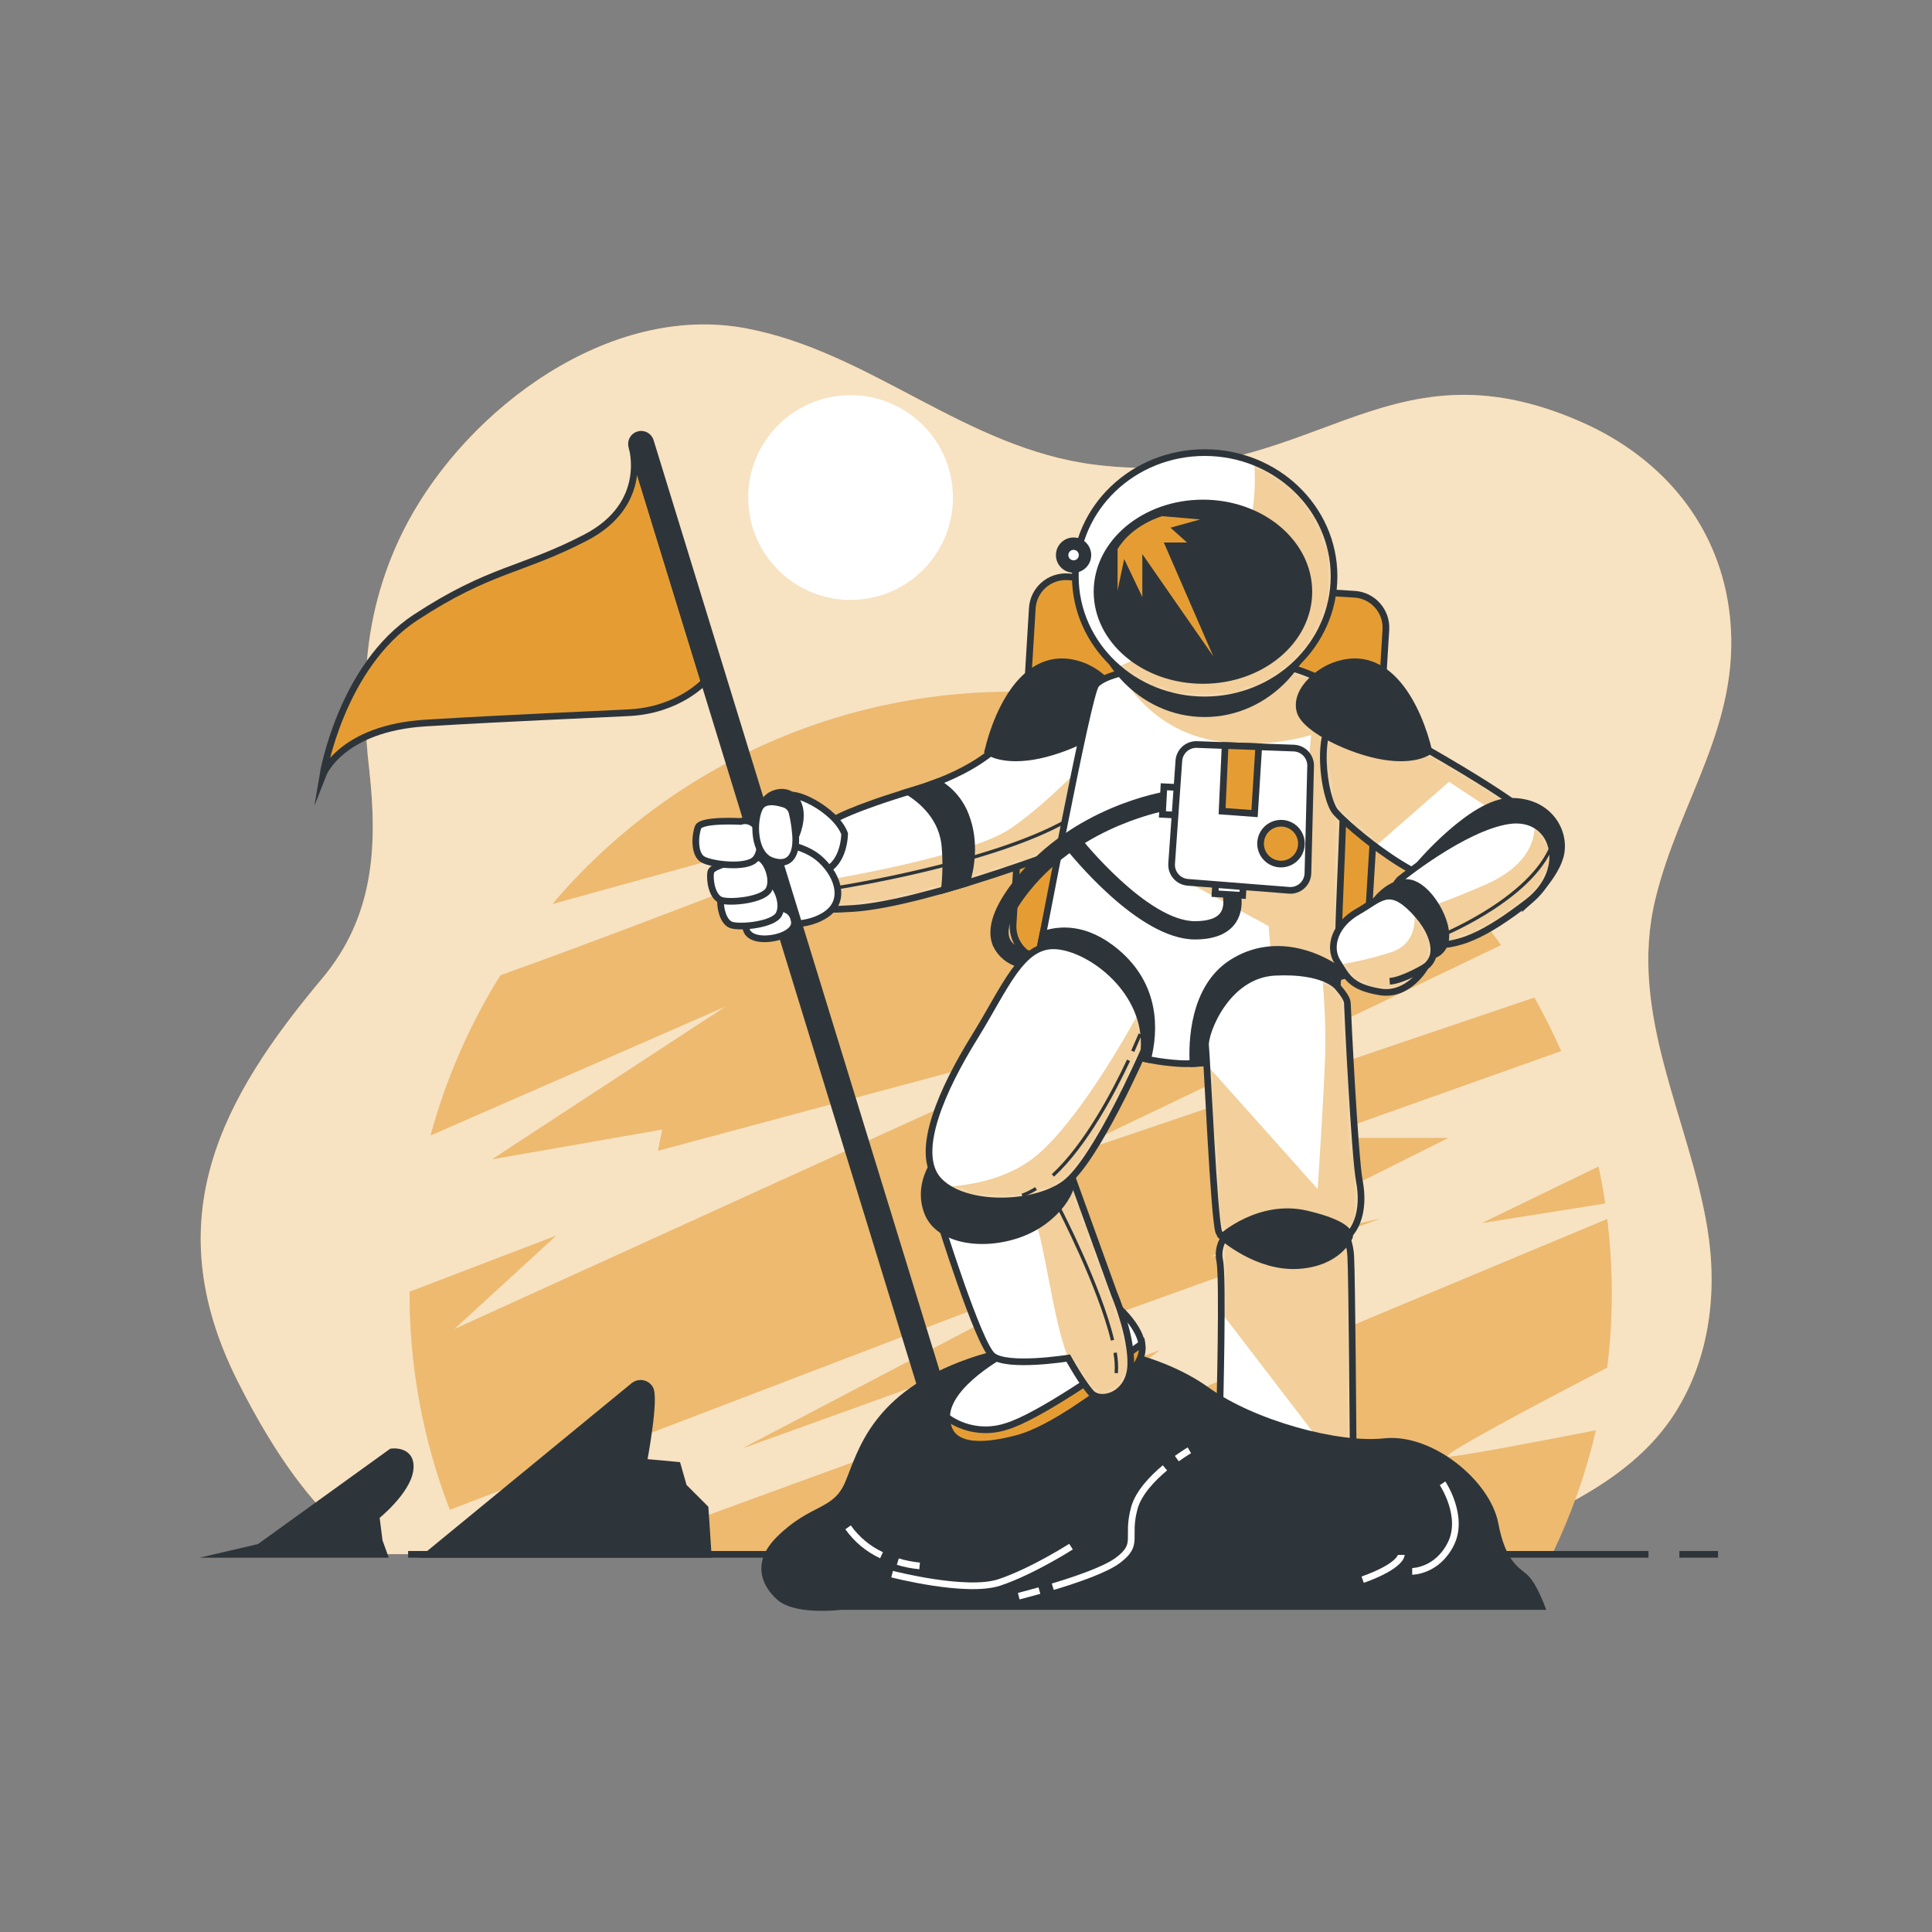 <svg width="289" height="289" viewBox="0 0 289 289" fill="none" xmlns="http://www.w3.org/2000/svg">
<rect x="0" y="0" width="289" height="289" fill="#808080" stroke="none"/>
<path d="M54.875 99.056C55.441 91.778 57.499 84.695 60.921 78.248C70.094 61.029 91.214 45.267 111.612 49.116C130.247 52.631 144.437 67.098 163.794 69.514C196.162 73.56 206.566 49.862 236.622 63.156C248.87 68.572 257.389 78.837 258.782 92.316C260.441 108.413 251.182 119.702 247.61 134.539C243.488 151.648 252.679 167.236 255.389 183.669C256.95 193.154 255.788 203.13 250.563 211.355C243.454 222.557 229.674 227.285 218.126 232.481H57.442C57.442 232.481 47.616 230.747 35.478 206.471C23.34 182.195 33.166 164.277 48.194 146.359C55.945 137.111 56.505 126.592 55.234 115.112C54.591 109.785 54.471 104.407 54.875 99.056Z" fill="#E59D33"/>
<path opacity="0.7" d="M54.875 99.056C55.441 91.778 57.499 84.695 60.921 78.248C70.094 61.029 91.214 45.267 111.612 49.116C130.247 52.631 144.437 67.098 163.794 69.514C196.162 73.56 206.566 49.862 236.622 63.156C248.87 68.572 257.389 78.837 258.782 92.316C260.441 108.413 251.182 119.702 247.61 134.539C243.488 151.648 252.679 167.236 255.389 183.669C256.95 193.154 255.788 203.13 250.563 211.355C243.454 222.557 229.674 227.285 218.126 232.481H57.442C57.442 232.481 47.616 230.747 35.478 206.471C23.34 182.195 33.166 164.277 48.194 146.359C55.945 137.111 56.505 126.592 55.234 115.112C54.591 109.785 54.471 104.407 54.875 99.056Z" fill="white"/>
<path d="M240.114 180.016C239.837 178.161 239.496 176.323 239.109 174.508L221.711 182.941L240.114 180.016Z" fill="#E59D33"/>
<path d="M154.114 115.473C154.114 115.473 102.672 135.957 74.864 145.893C70.23 153.319 66.711 161.385 64.42 169.834L108.59 150.534L73.639 173.4L99.071 168.955L98.435 172.128L167.044 153.713L67.922 198.832L83.17 184.85L61.27 193.231V193.404C61.256 204.492 63.298 215.487 67.292 225.83L164.495 188.665L111.111 216.628L206.434 182.307L181.002 188.029L216.596 170.232H196.926L233.514 157.216C232.307 154.48 230.974 151.819 229.514 149.234L156.252 174.047L224.526 141.373C216.599 130.198 206.223 120.982 194.19 114.431C182.158 107.879 168.787 104.164 155.099 103.569C141.411 102.975 127.768 105.516 115.213 111.001C102.657 116.485 91.521 124.766 82.656 135.211L154.114 115.473Z" fill="#E59D33"/>
<path d="M216.629 217.901C215.01 217.901 229.581 210.19 240.407 204.578C241.321 197.2 241.321 189.737 240.407 182.359L149.263 220.432L173.4 202.006L89.879 232.507H232.171C235.031 226.587 237.226 220.368 238.714 213.964C231.067 215.461 218.386 217.901 216.629 217.901Z" fill="#E59D33"/>
<g opacity="0.3">
<path d="M240.114 180.016C239.837 178.161 239.496 176.323 239.109 174.508L221.711 182.941L240.114 180.016Z" fill="white"/>
<path d="M154.114 115.473C154.114 115.473 102.672 135.957 74.864 145.893C70.23 153.319 66.711 161.385 64.42 169.834L108.59 150.534L73.639 173.4L99.071 168.955L98.435 172.128L167.044 153.713L67.922 198.832L83.17 184.85L61.27 193.231V193.404C61.256 204.492 63.298 215.487 67.292 225.83L164.495 188.665L111.111 216.628L206.434 182.307L181.002 188.029L216.596 170.232H196.926L233.514 157.216C232.307 154.48 230.974 151.819 229.514 149.234L156.252 174.047L224.526 141.373C216.599 130.198 206.223 120.982 194.19 114.431C182.158 107.879 168.787 104.164 155.099 103.569C141.411 102.975 127.768 105.516 115.213 111.001C102.657 116.485 91.521 124.766 82.656 135.211L154.114 115.473Z" fill="white"/>
<path d="M216.63 217.908C215.012 217.908 229.583 210.198 240.409 204.586C241.323 197.208 241.323 189.745 240.409 182.367L149.265 220.44L173.402 202.013L89.881 232.514H232.173C235.033 226.595 237.228 220.376 238.716 213.972C231.069 215.469 218.388 217.908 216.63 217.908Z" fill="white"/>
</g>
<path d="M127.231 89.743C135.69 89.743 142.548 82.886 142.548 74.426C142.548 65.967 135.69 59.109 127.231 59.109C118.772 59.109 111.914 65.967 111.914 74.426C111.914 82.886 118.772 89.743 127.231 89.743Z" fill="white"/>
<path d="M251.211 232.508H256.991" stroke="#2E353A" stroke-miterlimit="10"/>
<path d="M61.049 232.508H246.587" stroke="#2E353A" stroke-miterlimit="10"/>
<path d="M64.084 232.507L94.886 207.219C95.066 207.092 95.27 207.003 95.486 206.957C95.702 206.911 95.925 206.91 96.141 206.953C96.357 206.997 96.563 207.084 96.744 207.209C96.926 207.334 97.08 207.495 97.198 207.682C98.117 209.057 96.279 218.716 96.279 218.716L101.336 219.178L102.255 222.392L105.475 225.611L105.931 232.507H64.084Z" fill="#2E353A" stroke="#2E353A" stroke-miterlimit="10"/>
<path d="M38.79 231.44L58.564 217.186C58.564 217.186 61.783 216.73 61.321 219.943C60.858 223.157 56.263 226.845 56.263 226.845L56.726 230.521L57.443 232.509H34.195L38.79 231.44Z" fill="#2E353A" stroke="#2E353A" stroke-miterlimit="10"/>
<path d="M202.61 88.889L159.727 86.281C156.964 86.113 154.588 88.216 154.42 90.979L151.544 138.281C151.376 141.044 153.479 143.42 156.242 143.588L199.125 146.195C201.888 146.363 204.263 144.26 204.431 141.498L207.308 94.195C207.476 91.432 205.373 89.057 202.61 88.889Z" fill="#E59D33" stroke="#2E353A" stroke-miterlimit="10"/>
<path d="M149.655 111.226C149.655 111.226 146.378 115.272 136.748 118.162C127.119 121.052 124.801 122.595 124.801 122.595C124.801 122.595 119.212 124.52 117.287 129.334C115.362 134.149 116.518 136.658 127.691 135.889C138.864 135.12 161.984 126.063 161.984 126.063C161.984 126.063 166.226 118.352 165.261 111.804C164.296 105.255 151.58 108.526 149.655 111.226Z" fill="white"/>
<mask id="mask0_6787_1271" style="mask-type:luminance" maskUnits="userSpaceOnUse" x="116" y="107" width="50" height="30">
<path d="M149.655 111.226C149.655 111.226 146.378 115.272 136.748 118.162C127.119 121.052 124.801 122.595 124.801 122.595C124.801 122.595 119.212 124.52 117.287 129.334C115.362 134.149 116.518 136.658 127.691 135.889C138.864 135.12 161.984 126.063 161.984 126.063C161.984 126.063 166.226 118.352 165.261 111.804C164.296 105.255 151.58 108.526 149.655 111.226Z" fill="white"/>
</mask>
<g mask="url(#mask0_6787_1271)">
<g style="mix-blend-mode:multiply" opacity="0.49">
<path d="M123.883 131.591C123.883 131.591 124.108 133.793 124.311 136.024C125.322 136.024 126.438 135.978 127.692 135.891C138.865 135.117 161.985 126.065 161.985 126.065C163.629 122.926 164.736 119.535 165.262 116.031L163.961 112.32C163.961 112.32 157.407 119.644 151.245 123.88C145.084 128.117 123.883 131.591 123.883 131.591Z" fill="#E59D33"/>
</g>
</g>
<path d="M149.655 111.226C149.655 111.226 146.378 115.272 136.748 118.162C127.119 121.052 124.801 122.595 124.801 122.595C124.801 122.595 119.212 124.52 117.287 129.334C115.362 134.149 116.518 136.658 127.691 135.889C138.864 135.12 161.984 126.063 161.984 126.063C161.984 126.063 166.226 118.352 165.261 111.804C164.296 105.255 151.58 108.526 149.655 111.226Z" stroke="#2E353A" stroke-miterlimit="10"/>
<path d="M125.199 132.794C125.199 132.794 148.209 129.222 159.602 122.742" stroke="#2E353A" stroke-width="0.5" stroke-miterlimit="10"/>
<path d="M144.564 132.105C145.246 129.874 145.974 125.949 144.454 122.019C143.655 119.891 142.128 118.115 140.142 117.008C139.108 117.407 137.981 117.794 136.749 118.164L135.854 118.435C137.877 119.678 141.108 122.354 141.373 126.834C141.539 128.915 141.502 131.008 141.264 133.082C142.368 132.764 143.472 132.44 144.564 132.105Z" fill="#2E353A" stroke="#2E353A" stroke-miterlimit="10"/>
<path d="M165.308 101.771C164.363 100.842 163.243 100.109 162.013 99.615C153.742 96.471 149.297 105.921 147.76 112.383C147.76 112.383 149.684 113.927 154.499 113.152C159.314 112.378 166.25 109.106 167.025 106.407C167.475 104.725 166.585 103.066 165.308 101.771Z" fill="#2E353A" stroke="#2E353A" stroke-miterlimit="10"/>
<path d="M126.344 124.714C126.344 124.714 126.344 129.147 123.257 130.303C120.171 131.459 117.287 129.338 117.287 129.338C117.287 129.338 116.709 120.864 117.477 119.321C118.246 117.778 124.991 121.055 126.344 124.714Z" fill="white" stroke="#2E353A" stroke-miterlimit="10"/>
<path d="M170.406 100.127C170.406 100.127 165.204 100.844 163.932 102.439C162.66 104.035 155.661 141.998 155.303 143.078C154.944 144.159 156.378 147.575 160.874 152.43C165.371 157.286 170.943 158.725 176.336 159.083C181.729 159.442 194.497 156.771 197.554 153.881C200.612 150.991 200.254 143.448 200.254 139.316C200.254 135.183 201.872 106.768 200.791 104.254C199.71 101.74 192.699 99.578 191.624 99.578C190.549 99.578 171.666 99.948 170.406 100.127Z" fill="white"/>
<mask id="mask1_6787_1271" style="mask-type:luminance" maskUnits="userSpaceOnUse" x="155" y="99" width="47" height="61">
<path d="M170.406 100.127C170.406 100.127 165.204 100.844 163.932 102.439C162.66 104.035 155.661 141.998 155.303 143.078C154.944 144.159 156.378 147.575 160.874 152.43C165.371 157.286 170.943 158.725 176.336 159.083C181.729 159.442 194.497 156.771 197.554 153.881C200.612 150.991 200.254 143.448 200.254 139.316C200.254 135.183 201.872 106.768 200.791 104.254C199.71 101.74 192.699 99.578 191.624 99.578C190.549 99.578 171.666 99.948 170.406 100.127Z" fill="white"/>
</mask>
<g mask="url(#mask1_6787_1271)">
<g style="mix-blend-mode:multiply" opacity="0.49">
<path d="M200.255 139.323C200.255 135.185 201.873 106.776 200.792 104.256C199.711 101.736 192.7 99.586 191.625 99.586C190.55 99.586 171.661 99.944 170.407 100.123C169.459 100.267 168.519 100.46 167.592 100.701C169.904 104.747 174.967 110.666 184.77 111.169C188.597 111.41 192.438 111 196.128 109.955L194.018 133.515L177.672 131.977L189.775 138.526L190.55 148.543L199.278 150.941C200.451 147.387 200.255 142.41 200.255 139.323Z" fill="#E59D33"/>
</g>
</g>
<path d="M170.406 100.127C170.406 100.127 165.204 100.844 163.932 102.439C162.66 104.035 155.661 141.998 155.303 143.078C154.944 144.159 156.378 147.575 160.874 152.43C165.371 157.286 170.943 158.725 176.336 159.083C181.729 159.442 194.497 156.771 197.554 153.881C200.612 150.991 200.254 143.448 200.254 139.316C200.254 135.183 201.872 106.768 200.791 104.254C199.71 101.74 192.699 99.578 191.624 99.578C190.549 99.578 171.666 99.948 170.406 100.127Z" stroke="#2E353A" stroke-miterlimit="10"/>
<path d="M178.746 140.03C170.521 140.03 160.383 127.314 159.955 126.794L161.313 125.719C161.417 125.846 171.359 138.296 178.746 138.296C180.89 138.296 182.324 137.782 183.006 136.764C184.046 135.215 183.116 132.828 183.104 132.805L184.711 132.146C184.763 132.279 186.011 135.4 184.445 137.735C183.422 139.256 181.491 140.03 178.746 140.03Z" fill="#2E353A" stroke="#2E353A" stroke-miterlimit="10"/>
<path d="M152.481 144.189C152.984 143.744 153.637 143.172 154.215 142.727C153.753 142.669 151.267 142.299 150.574 140.56C149.88 138.82 150.967 136.265 153.631 132.941C161.764 122.815 174.723 120.682 174.855 120.665L174.595 118.867C174.017 118.954 160.868 121.11 152.302 131.78C149.14 135.716 148.025 138.906 148.978 141.265C149.31 141.98 149.796 142.614 150.402 143.119C151.008 143.625 151.718 143.991 152.481 144.189Z" fill="#2E353A" stroke="#2E353A" stroke-miterlimit="10"/>
<path d="M176.799 117.833L174.104 117.688L173.881 121.82L176.577 121.965L176.799 117.833Z" fill="white" stroke="#2E353A" stroke-miterlimit="10"/>
<path d="M181.915 130.993L181.752 133.688L185.883 133.937L186.046 131.243L181.915 130.993Z" fill="white" stroke="#2E353A" stroke-miterlimit="10"/>
<path d="M176.341 113.803L175.26 129.184C175.214 129.873 175.44 130.553 175.891 131.077C176.342 131.6 176.981 131.925 177.67 131.982L192.819 133.178C193.174 133.206 193.531 133.161 193.868 133.046C194.205 132.931 194.516 132.749 194.78 132.51C195.044 132.272 195.258 131.982 195.406 131.659C195.555 131.335 195.637 130.985 195.646 130.629L196.05 114.584C196.068 113.894 195.812 113.226 195.339 112.723C194.866 112.221 194.214 111.926 193.525 111.902L179.075 111.37C178.391 111.338 177.723 111.575 177.212 112.03C176.701 112.484 176.388 113.121 176.341 113.803Z" fill="white" stroke="#2E353A" stroke-miterlimit="10"/>
<path d="M183.259 111.516L182.809 121.342L187.664 121.7L188.288 111.701L183.259 111.516Z" fill="#E59D33" stroke="#2E353A" stroke-miterlimit="10"/>
<path d="M194.676 126.198C194.676 126.803 194.496 127.395 194.16 127.898C193.824 128.401 193.346 128.792 192.787 129.024C192.228 129.255 191.613 129.315 191.02 129.197C190.426 129.078 189.881 128.786 189.454 128.358C189.027 127.93 188.736 127.385 188.619 126.791C188.501 126.198 188.563 125.583 188.795 125.024C189.027 124.466 189.42 123.988 189.924 123.653C190.427 123.318 191.019 123.139 191.624 123.141C192.025 123.141 192.423 123.22 192.793 123.373C193.164 123.527 193.5 123.753 193.784 124.037C194.067 124.321 194.292 124.658 194.445 125.029C194.598 125.4 194.677 125.797 194.676 126.198Z" fill="#E59D33" stroke="#2E353A" stroke-miterlimit="10"/>
<path d="M116.42 138.109C116.42 138.109 120.755 138.878 123.743 136.664C126.732 134.45 125.09 130.497 122.391 128.283C119.691 126.069 114.206 125.393 111.987 126.451C109.767 127.508 110.929 131.653 111.605 133.872C112.282 136.092 113.432 137.722 116.42 138.109Z" fill="white" stroke="#2E353A" stroke-miterlimit="10"/>
<path d="M94.526 66.828C94.526 66.828 97.248 75.394 87.618 80.405C77.989 85.417 73.359 85.029 62.187 92.347C51.014 99.664 48.315 115.854 48.315 115.854C48.315 115.854 51.008 108.918 63.724 108.149C76.44 107.381 89.156 106.872 94.167 106.606C101.49 106.219 105.34 101.982 105.34 101.982L94.526 66.828Z" fill="#E59D33" stroke="#2E353A" stroke-miterlimit="10"/>
<path d="M138.251 209.136L94.525 66.826C94.469 66.645 94.449 66.454 94.467 66.265C94.485 66.076 94.54 65.892 94.63 65.725C94.719 65.557 94.84 65.409 94.987 65.288C95.134 65.168 95.303 65.078 95.485 65.023C95.85 64.912 96.245 64.951 96.582 65.129C96.92 65.308 97.174 65.612 97.288 65.977L141.031 208.298L138.251 209.136Z" fill="#2E353A" stroke="#2E353A" stroke-miterlimit="10"/>
<path d="M111.605 138.103C111.605 138.103 111.119 139.837 113.24 140.317C115.362 140.797 119.02 139.739 118.83 137.913C118.639 136.086 117.188 135.693 115.651 135.89C114.113 136.086 111.605 137.236 111.605 138.103Z" fill="white" stroke="#2E353A" stroke-miterlimit="10"/>
<path d="M113.431 132.133C113.431 132.133 108.062 132.977 107.836 134.133C107.611 135.289 108.033 137.983 109.466 138.387C110.9 138.792 115.645 138.318 116.501 136.786C117.356 135.255 116.177 132.33 115.073 132.012C114.809 131.904 114.523 131.859 114.238 131.88C113.953 131.901 113.677 131.988 113.431 132.133Z" fill="white" stroke="#2E353A" stroke-miterlimit="10"/>
<path d="M111.923 128.434C111.923 128.434 106.548 129.278 106.323 130.44C106.097 131.601 106.519 134.283 107.958 134.688C109.398 135.093 114.131 134.624 114.993 133.093C115.854 131.561 114.663 128.636 113.565 128.318C113.301 128.21 113.015 128.164 112.731 128.184C112.446 128.204 112.17 128.29 111.923 128.434Z" fill="white" stroke="#2E353A" stroke-miterlimit="10"/>
<path d="M110.795 122.878C110.795 122.878 104.917 122.543 104.437 123.722C103.958 124.901 103.761 127.832 105.189 128.589C106.616 129.346 111.737 129.936 112.997 128.508C114.258 127.081 113.674 123.722 112.581 123.133C112.324 122.954 112.029 122.838 111.719 122.793C111.408 122.749 111.092 122.778 110.795 122.878Z" fill="white" stroke="#2E353A" stroke-miterlimit="10"/>
<path d="M118.947 125.28C118.947 125.28 120.392 122.326 119.357 120.124C118.322 117.922 116.057 118.39 115.097 119.089C114.478 119.56 113.975 120.167 113.629 120.864C113.629 120.864 116.057 120.812 117.097 121.841C118.137 122.869 118.947 125.28 118.947 125.28Z" fill="#2E353A" stroke="#2E353A" stroke-miterlimit="10"/>
<path d="M118.489 121.549C118.418 121.261 118.275 120.996 118.072 120.78C117.87 120.563 117.616 120.402 117.333 120.312C116.177 119.936 114.27 119.543 113.617 120.89C112.651 122.815 112.651 127.826 115.541 128.785C118.431 129.745 119.2 127.439 119.009 124.936C118.926 123.795 118.752 122.662 118.489 121.549Z" fill="white" stroke="#2E353A" stroke-miterlimit="10"/>
<path d="M200.2 145.042C196.732 142.579 190.288 140.221 184.334 143.984C178.381 147.747 178.288 156.151 178.462 159.11C184.537 158.838 194.848 156.434 197.536 153.908C199.455 152.099 200.033 148.498 200.2 145.042Z" fill="#2E353A" stroke="#2E353A" stroke-miterlimit="10"/>
<path d="M183.531 184.635C183.049 185.161 182.7 185.795 182.512 186.483C182.324 187.172 182.303 187.895 182.45 188.594C182.988 190.906 182.45 211.246 182.45 211.246C182.45 211.246 182.63 216.101 191.08 217.361C199.53 218.621 202.409 216.28 202.409 216.28C202.409 216.28 202.23 190.75 202.05 187.871C201.964 186.191 201.402 184.57 200.432 183.195L183.531 184.635Z" fill="white"/>
<mask id="mask2_6787_1271" style="mask-type:luminance" maskUnits="userSpaceOnUse" x="182" y="183" width="21" height="35">
<path d="M183.531 184.635C183.049 185.161 182.7 185.795 182.512 186.483C182.324 187.172 182.303 187.895 182.45 188.594C182.988 190.906 182.45 211.246 182.45 211.246C182.45 211.246 182.63 216.101 191.08 217.361C199.53 218.621 202.409 216.28 202.409 216.28C202.409 216.28 202.23 190.75 202.05 187.871C201.964 186.191 201.402 184.57 200.432 183.195L183.531 184.635Z" fill="white"/>
</mask>
<g mask="url(#mask2_6787_1271)">
<g style="mix-blend-mode:multiply" opacity="0.49">
<path d="M200.432 183.227L183.531 184.666C183.049 185.192 182.7 185.826 182.512 186.515C182.324 187.203 182.303 187.927 182.45 188.625C182.647 189.463 182.699 192.625 182.687 196.33L198.923 217.519C201.42 217.109 202.391 216.311 202.391 216.311C202.391 216.311 202.212 190.781 202.033 187.903C201.951 186.224 201.396 184.603 200.432 183.227Z" fill="#E59D33"/>
</g>
</g>
<path d="M183.531 184.635C183.049 185.161 182.7 185.795 182.512 186.483C182.324 187.172 182.303 187.895 182.45 188.594C182.988 190.906 182.45 211.246 182.45 211.246C182.45 211.246 182.63 216.101 191.08 217.361C199.53 218.621 202.409 216.28 202.409 216.28C202.409 216.28 202.23 190.75 202.05 187.871C201.964 186.191 201.402 184.57 200.432 183.195L183.531 184.635Z" stroke="#2E353A" stroke-miterlimit="10"/>
<path d="M200.074 147.595C200.074 147.595 198.097 145.075 190.739 145.433C183.381 145.792 180.133 154.606 180.335 156.415C180.537 158.224 181.589 182.31 182.312 184.286C183.034 186.263 191.3 188.061 197.415 186.986C203.53 185.911 204.068 180.512 203.351 176.732C202.634 172.952 201.553 150.843 201.553 150.144C201.553 149.445 200.97 148.67 200.074 147.595Z" fill="white"/>
<mask id="mask3_6787_1271" style="mask-type:luminance" maskUnits="userSpaceOnUse" x="180" y="145" width="24" height="43">
<path d="M200.074 147.595C200.074 147.595 198.097 145.075 190.739 145.433C183.381 145.792 180.133 154.606 180.335 156.415C180.537 158.224 181.589 182.31 182.312 184.286C183.034 186.263 191.3 188.061 197.415 186.986C203.53 185.911 204.068 180.512 203.351 176.732C202.634 172.952 201.553 150.843 201.553 150.144C201.553 149.445 200.97 148.67 200.074 147.595Z" fill="white"/>
</mask>
<g mask="url(#mask3_6787_1271)">
<g style="mix-blend-mode:multiply" opacity="0.49">
<path d="M203.311 176.72C202.589 172.946 201.514 150.831 201.514 150.132C201.514 149.433 200.97 148.693 200.074 147.618C199.693 147.216 199.238 146.892 198.733 146.664L197.866 147.022C197.866 147.022 198.254 150.878 198.254 155.889C198.254 160.9 197.098 177.853 197.098 177.853L180.914 159.738L180.746 164.414C181.174 172.212 181.798 183.003 182.272 184.298C182.989 186.274 191.26 188.072 197.375 186.997C203.49 185.922 204.034 180.5 203.311 176.72Z" fill="#E59D33"/>
</g>
</g>
<path d="M200.074 147.595C200.074 147.595 198.097 145.075 190.739 145.433C183.381 145.792 180.133 154.606 180.335 156.415C180.537 158.224 181.589 182.31 182.312 184.286C183.034 186.263 191.3 188.061 197.415 186.986C203.53 185.911 204.068 180.512 203.351 176.732C202.634 172.952 201.553 150.843 201.553 150.144C201.553 149.445 200.97 148.67 200.074 147.595Z" stroke="#2E353A" stroke-miterlimit="10"/>
<path d="M182.809 184.994C182.809 184.994 188.011 189.67 194.137 189.312C200.264 188.954 201.871 184.994 201.871 184.994C201.871 184.994 202.409 183.197 195.397 181.578C188.386 179.96 182.809 184.994 182.809 184.994Z" fill="#2E353A" stroke="#2E353A" stroke-miterlimit="10"/>
<path d="M180.202 106.758C189.661 106.758 197.328 98.477 197.328 88.262C197.328 78.047 189.661 69.766 180.202 69.766C170.744 69.766 163.076 78.047 163.076 88.262C163.076 98.477 170.744 106.758 180.202 106.758Z" fill="#2E353A" stroke="#2E353A" stroke-miterlimit="10"/>
<path d="M180.203 104.695C190.89 104.695 199.554 96.414 199.554 86.199C199.554 75.984 190.89 67.703 180.203 67.703C169.515 67.703 160.852 75.984 160.852 86.199C160.852 96.414 169.515 104.695 180.203 104.695Z" fill="white"/>
<mask id="mask4_6787_1271" style="mask-type:luminance" maskUnits="userSpaceOnUse" x="160" y="67" width="40" height="38">
<path d="M180.203 104.695C190.89 104.695 199.554 96.414 199.554 86.199C199.554 75.984 190.89 67.703 180.203 67.703C169.515 67.703 160.852 75.984 160.852 86.199C160.852 96.414 169.515 104.695 180.203 104.695Z" fill="white"/>
</mask>
<g mask="url(#mask4_6787_1271)">
<g style="mix-blend-mode:multiply" opacity="0.49">
<path d="M187.607 69.117C188.266 77.602 186.15 91.867 167.094 99.809C170.722 102.981 175.383 104.72 180.203 104.699C190.89 104.699 199.554 96.422 199.554 86.203C199.554 78.498 194.618 71.892 187.607 69.117Z" fill="#E59D33"/>
</g>
</g>
<path d="M180.203 104.695C190.89 104.695 199.554 96.414 199.554 86.199C199.554 75.984 190.89 67.703 180.203 67.703C169.515 67.703 160.852 75.984 160.852 86.199C160.852 96.414 169.515 104.695 180.203 104.695Z" stroke="#2E353A" stroke-miterlimit="10"/>
<path d="M160.592 85.176C161.773 85.176 162.73 84.218 162.73 83.037C162.73 81.856 161.773 80.898 160.592 80.898C159.411 80.898 158.453 81.856 158.453 83.037C158.453 84.218 159.411 85.176 160.592 85.176Z" fill="white" stroke="#2E353A" stroke-miterlimit="10"/>
<path d="M160.592 84.316C161.3 84.316 161.875 83.742 161.875 83.033C161.875 82.325 161.3 81.75 160.592 81.75C159.883 81.75 159.309 82.325 159.309 83.033C159.309 83.742 159.883 84.316 160.592 84.316Z" fill="white" stroke="#2E353A" stroke-miterlimit="10"/>
<path d="M179.943 101.784C188.692 101.784 195.786 95.842 195.786 88.513C195.786 81.184 188.692 75.242 179.943 75.242C171.193 75.242 164.1 81.184 164.1 88.513C164.1 95.842 171.193 101.784 179.943 101.784Z" fill="#2E353A" stroke="#2E353A" stroke-miterlimit="10"/>
<path d="M167.174 82.141V88.308L168.162 83.621L170.873 89.297V82.881L181.491 98.175L174.092 81.153H177.56L175.092 78.933L179.531 77.702L173.861 77.211C173.861 77.211 169.393 78.442 167.174 82.141Z" fill="#E59D33"/>
<path d="M212.368 111.468L212.836 111.734C215.299 113.121 226.708 119.647 229.448 122.612C232.488 125.941 225.402 130.866 219.316 132.311C213.229 133.756 201.513 123.485 199.774 121.456C198.034 119.427 196.444 108.572 200.496 106.549C204.548 104.526 212.368 111.468 212.368 111.468Z" fill="white"/>
<mask id="mask5_6787_1271" style="mask-type:luminance" maskUnits="userSpaceOnUse" x="197" y="106" width="34" height="27">
<path d="M212.368 111.468L212.836 111.734C215.299 113.121 226.708 119.647 229.448 122.612C232.488 125.941 225.402 130.866 219.316 132.311C213.229 133.756 201.513 123.485 199.774 121.456C198.034 119.427 196.444 108.572 200.496 106.549C204.548 104.526 212.368 111.468 212.368 111.468Z" fill="white"/>
</mask>
<g mask="url(#mask5_6787_1271)">
<g style="mix-blend-mode:multiply" opacity="0.49">
<path d="M229.466 122.61C226.755 119.645 215.316 113.119 212.854 111.732L212.386 111.466C212.386 111.466 204.565 104.53 200.514 106.548C196.462 108.565 198.057 119.431 199.791 121.454C201.619 123.335 203.603 125.058 205.721 126.604L216.75 116.94L229.882 125.61C230.134 125.129 230.229 124.581 230.154 124.043C230.079 123.506 229.839 123.005 229.466 122.61Z" fill="#E59D33"/>
</g>
</g>
<path d="M212.368 111.468L212.836 111.734C215.299 113.121 226.708 119.647 229.448 122.612C232.488 125.941 225.402 130.866 219.316 132.311C213.229 133.756 201.513 123.485 199.774 121.456C198.034 119.427 196.444 108.572 200.496 106.549C204.548 104.526 212.368 111.468 212.368 111.468Z" stroke="#2E353A" stroke-miterlimit="10"/>
<path d="M196.184 101.771C197.13 100.843 198.249 100.11 199.479 99.615C207.756 96.471 212.195 105.921 213.738 112.383C213.738 112.383 211.808 113.927 206.993 113.152C202.178 112.378 195.242 109.106 194.468 106.407C193.988 104.725 194.878 103.066 196.184 101.771Z" fill="#2E353A" stroke="#2E353A" stroke-miterlimit="10"/>
<path d="M212.225 129.419C212.225 129.419 220.184 120.015 225.831 119.871C231.478 119.726 234.09 124.067 233.512 127.541C232.934 131.015 228.594 134.922 228.594 134.922C228.594 134.922 231.634 124.518 227.143 124.518C222.652 124.518 212.225 129.419 212.225 129.419Z" fill="#2E353A" stroke="#2E353A" stroke-miterlimit="10"/>
<path d="M209.328 131.591C209.328 131.591 218.882 123.776 225.685 122.765C232.488 121.753 234.933 130.001 228.575 134.903C222.217 139.804 218.004 141.839 213.518 141.261C209.033 140.683 205.421 136.226 209.328 131.591Z" fill="white"/>
<mask id="mask6_6787_1271" style="mask-type:luminance" maskUnits="userSpaceOnUse" x="207" y="122" width="26" height="20">
<path d="M209.328 131.591C209.328 131.591 218.882 123.776 225.685 122.765C232.488 121.753 234.933 130.001 228.575 134.903C222.217 139.804 218.004 141.839 213.518 141.261C209.033 140.683 205.421 136.226 209.328 131.591Z" fill="white"/>
</mask>
<g mask="url(#mask6_6787_1271)">
<g style="mix-blend-mode:multiply" opacity="0.49">
<path d="M229.54 123.328C229.638 125.01 229.135 129.316 222.141 132.356C213.28 136.212 211.5 136.223 211.5 136.223C211.763 137.655 211.518 139.133 210.807 140.402C211.65 140.863 212.571 141.163 213.523 141.287C218.009 141.865 222.193 139.842 228.58 134.929C233.51 131.096 233.141 125.27 229.54 123.328Z" fill="#E59D33"/>
</g>
</g>
<path d="M209.328 131.591C209.328 131.591 218.882 123.776 225.685 122.765C232.488 121.753 234.933 130.001 228.575 134.903C222.217 139.804 218.004 141.839 213.518 141.261C209.033 140.683 205.421 136.226 209.328 131.591Z" stroke="#2E353A" stroke-miterlimit="10"/>
<path d="M216.119 139.715C216.119 139.715 229.991 133.935 232.425 125.641" stroke="#2E353A" stroke-width="0.5" stroke-miterlimit="10"/>
<path d="M205.854 134.632C205.854 134.632 207.588 132.32 210.05 132.025C212.512 131.731 215.119 135.21 215.986 138.106C216.853 141.002 215.697 142.447 214.391 142.88C213.084 143.314 205.854 134.632 205.854 134.632Z" fill="#2E353A" stroke="#2E353A" stroke-miterlimit="10"/>
<path d="M214.391 142.879C214.391 142.879 215.264 140.133 211.501 136.226C207.739 132.319 206.432 134.492 203.103 136.37C199.774 138.249 198.618 141.572 200.063 143.884C201.508 146.196 202.092 147.647 206.421 148.37C210.75 149.092 213.224 144.607 213.224 144.607C213.806 144.187 214.22 143.575 214.391 142.879Z" fill="white"/>
<mask id="mask7_6787_1271" style="mask-type:luminance" maskUnits="userSpaceOnUse" x="199" y="134" width="16" height="15">
<path d="M214.391 142.879C214.391 142.879 215.264 140.133 211.501 136.226C207.739 132.319 206.432 134.492 203.103 136.37C199.774 138.249 198.618 141.572 200.063 143.884C201.508 146.196 202.092 147.647 206.421 148.37C210.75 149.092 213.224 144.607 213.224 144.607C213.806 144.187 214.22 143.575 214.391 142.879Z" fill="white"/>
</mask>
<g mask="url(#mask7_6787_1271)">
<g style="mix-blend-mode:multiply" opacity="0.49">
<path d="M208.269 142.379C205.672 143.239 203.005 143.875 200.299 144.28C201.588 146.372 202.333 147.702 206.431 148.384C210.772 149.106 213.234 144.621 213.234 144.621C213.813 144.198 214.223 143.584 214.39 142.887C214.39 142.887 215.263 140.142 211.5 136.234C211.5 136.229 212.512 140.841 208.269 142.379Z" fill="#E59D33"/>
</g>
</g>
<path d="M214.391 142.879C214.391 142.879 215.264 140.133 211.501 136.226C207.739 132.319 206.432 134.492 203.103 136.37C199.774 138.249 198.618 141.572 200.063 143.884C201.508 146.196 202.092 147.647 206.421 148.37C210.75 149.092 213.224 144.607 213.224 144.607C213.806 144.187 214.22 143.575 214.391 142.879Z" stroke="#2E353A" stroke-miterlimit="10"/>
<path d="M213.235 144.617C213.235 144.617 209.906 146.646 207.877 146.79L213.235 144.617Z" fill="white"/>
<path d="M213.235 144.617C213.235 144.617 209.906 146.646 207.877 146.79" stroke="#2E353A" stroke-miterlimit="10"/>
<path d="M116.901 239.156C116.901 239.156 111.508 235.307 116.519 230.295C121.53 225.284 124.993 226.44 126.923 221.816C128.854 217.192 130.773 208.719 145.032 203.707C159.291 198.696 173.545 202.939 180.481 207.944C187.417 212.95 200.133 216.423 207.069 215.655C214.005 214.886 222.484 221.816 223.64 227.983C224.796 234.151 227.108 234.919 228.264 236.075C229.42 237.231 230.576 240.312 230.576 240.312H125.767C125.767 240.312 119.6 241.087 116.901 239.156Z" fill="#2E353A" stroke="#2E353A" stroke-miterlimit="10"/>
<path d="M215.789 221.883C215.789 221.883 219.084 226.819 217.026 230.94C214.968 235.061 211.246 235.055 211.246 235.055" stroke="white" stroke-miterlimit="10"/>
<path d="M209.616 232.594C209.616 232.594 209.616 234.235 203.836 236.299" stroke="white" stroke-miterlimit="10"/>
<path d="M155.481 237.93C153.66 238.444 152.389 238.762 152.389 238.762" stroke="white" stroke-miterlimit="10"/>
<path d="M174.26 219.57C172.352 221.166 170.295 223.327 169.676 225.593C168.445 230.119 170.503 230.945 167.208 233.413C165.376 234.789 161 236.303 157.48 237.35" stroke="white" stroke-miterlimit="10"/>
<path d="M177.914 216.945C177.914 216.945 177.128 217.408 176.035 218.188" stroke="white" stroke-miterlimit="10"/>
<path d="M160.209 231.352C160.209 231.352 154.429 235.057 149.504 236.704C144.58 238.351 133.447 235.467 133.447 235.467" stroke="white" stroke-miterlimit="10"/>
<path d="M131.865 232.642C129.864 231.707 128.139 230.269 126.859 228.469" stroke="white" stroke-miterlimit="10"/>
<path d="M137.563 234.235C136.456 234.137 135.364 233.922 134.303 233.594" stroke="white" stroke-miterlimit="10"/>
<path d="M166.995 142.443C162.33 138.519 158.296 138.975 155.978 139.813C155.608 141.709 155.36 142.923 155.302 143.102C154.938 144.183 156.377 147.599 160.874 152.454C163.748 155.545 167.525 157.649 171.665 158.465C172.781 154.125 173.006 147.506 166.995 142.443Z" fill="#2E353A" stroke="#2E353A" stroke-miterlimit="10"/>
<path d="M150.279 202.434C150.279 202.434 141.812 206.919 141.609 211.786C141.407 216.653 146.465 216.641 152.013 215.202C157.562 213.763 164.776 207.826 166.036 207.289C167.296 206.751 171.608 204.231 170.712 200.636C169.816 197.041 164.932 193.625 164.932 193.625L150.279 202.434Z" fill="white" stroke="#2E353A" stroke-miterlimit="10"/>
<path d="M170.822 201C165.978 204.508 155.216 212.034 150.447 213.404C148.974 213.877 147.409 213.997 145.88 213.755C144.351 213.513 142.9 212.916 141.645 212.011C141.645 216.635 146.581 216.635 152.049 215.201C157.62 213.762 164.811 207.826 166.071 207.289C167.331 206.751 171.354 204.399 170.822 201Z" fill="#E59D33" stroke="#2E353A" stroke-miterlimit="10"/>
<path d="M140.558 182.476C140.558 182.476 146.309 200.972 148.465 202.793C150.621 204.613 159.794 203.151 159.794 203.151C159.794 203.151 161.771 206.752 163.21 208.353C164.649 209.954 168.99 208.711 169.146 204.214C169.302 199.718 166.626 193.429 166.626 193.429L160.517 176.522C160.517 176.522 153.32 175.083 146.645 176.522C139.969 177.962 140.558 182.476 140.558 182.476Z" fill="white"/>
<mask id="mask8_6787_1271" style="mask-type:luminance" maskUnits="userSpaceOnUse" x="140" y="175" width="30" height="35">
<path d="M140.558 182.476C140.558 182.476 146.309 200.972 148.465 202.793C150.621 204.613 159.794 203.151 159.794 203.151C159.794 203.151 161.771 206.752 163.21 208.353C164.649 209.954 168.99 208.711 169.146 204.214C169.302 199.718 166.626 193.429 166.626 193.429L160.517 176.522C160.517 176.522 153.32 175.083 146.645 176.522C139.969 177.962 140.558 182.476 140.558 182.476Z" fill="white"/>
</mask>
<g mask="url(#mask8_6787_1271)">
<g style="mix-blend-mode:multiply" opacity="0.49">
<path d="M169.146 204.23C169.325 199.733 166.626 193.444 166.626 193.444L160.517 176.538C156.701 175.864 152.809 175.735 148.957 176.156C147.502 176.636 146.01 176.99 144.495 177.214C143.328 177.662 142.306 178.422 141.541 179.411C143.073 179.902 144.818 180.422 146.639 180.908C152.419 182.451 154.344 180.139 155.5 184.763C156.656 189.387 157.962 198.808 159.812 203.149C159.812 203.149 161.788 206.75 163.228 208.351C164.667 209.952 168.967 208.727 169.146 204.23Z" fill="#E59D33"/>
</g>
</g>
<path d="M140.558 182.476C140.558 182.476 146.309 200.972 148.465 202.793C150.621 204.613 159.794 203.151 159.794 203.151C159.794 203.151 161.771 206.752 163.21 208.353C164.649 209.954 168.99 208.711 169.146 204.214C169.302 199.718 166.626 193.429 166.626 193.429L160.517 176.522C160.517 176.522 153.32 175.083 146.645 176.522C139.969 177.962 140.558 182.476 140.558 182.476Z" stroke="#2E353A" stroke-miterlimit="10"/>
<path d="M166.805 202.352C166.989 203.356 167.045 204.379 166.972 205.398" stroke="#2E353A" stroke-width="0.5" stroke-miterlimit="10"/>
<path d="M158.486 180.828C158.486 180.828 164.48 192.388 166.416 200.48" stroke="#2E353A" stroke-width="0.5" stroke-miterlimit="10"/>
<path d="M139.835 173.846C139.835 173.846 137.141 177.262 138.76 181.394C140.378 185.527 146.852 186.596 152.424 184.631C157.996 182.666 161.053 177.799 160.337 175.285C159.62 172.771 139.835 173.846 139.835 173.846Z" fill="#2E353A" stroke="#2E353A" stroke-miterlimit="10"/>
<path d="M171.122 157.126C171.122 157.126 163.932 173.668 159.256 177.084C154.58 180.5 144.153 180.679 140.379 176.541C136.604 172.402 141.095 162.698 145.771 155.155C150.447 147.612 152.782 141.132 157.996 141.491C163.21 141.849 171.845 148.311 171.122 157.126Z" fill="white"/>
<mask id="mask9_6787_1271" style="mask-type:luminance" maskUnits="userSpaceOnUse" x="138" y="141" width="34" height="39">
<path d="M171.122 157.126C171.122 157.126 163.932 173.668 159.256 177.084C154.58 180.5 144.153 180.679 140.379 176.541C136.604 172.402 141.095 162.698 145.771 155.155C150.447 147.612 152.782 141.132 157.996 141.491C163.21 141.849 171.845 148.311 171.122 157.126Z" fill="white"/>
</mask>
<g mask="url(#mask9_6787_1271)">
<g style="mix-blend-mode:multiply" opacity="0.49">
<path d="M155.095 172.815C151.049 176.22 145.604 177.272 141.529 177.532C145.957 180.618 154.997 180.191 159.257 177.081C163.933 173.665 171.123 157.123 171.123 157.123C171.276 155.225 171.001 153.317 170.319 151.539C168.291 155.25 161.262 167.613 155.095 172.815Z" fill="#E59D33"/>
</g>
</g>
<path d="M171.122 157.126C171.122 157.126 163.932 173.668 159.256 177.084C154.58 180.5 144.153 180.679 140.379 176.541C136.604 172.402 141.095 162.698 145.771 155.155C150.447 147.612 152.782 141.132 157.996 141.491C163.21 141.849 171.845 148.311 171.122 157.126Z" stroke="#2E353A" stroke-miterlimit="10"/>
<path d="M154.973 177.789C154.321 178.205 153.625 178.548 152.898 178.812" stroke="#2E353A" stroke-width="0.5" stroke-miterlimit="10"/>
<path d="M168.815 158.609C166.584 163.366 162.399 171.325 157.498 175.828" stroke="#2E353A" stroke-width="0.5" stroke-miterlimit="10"/>
<path d="M170.549 154.688C170.549 154.688 170.156 155.67 169.445 157.248" stroke="#2E353A" stroke-width="0.5" stroke-miterlimit="10"/>
</svg>
